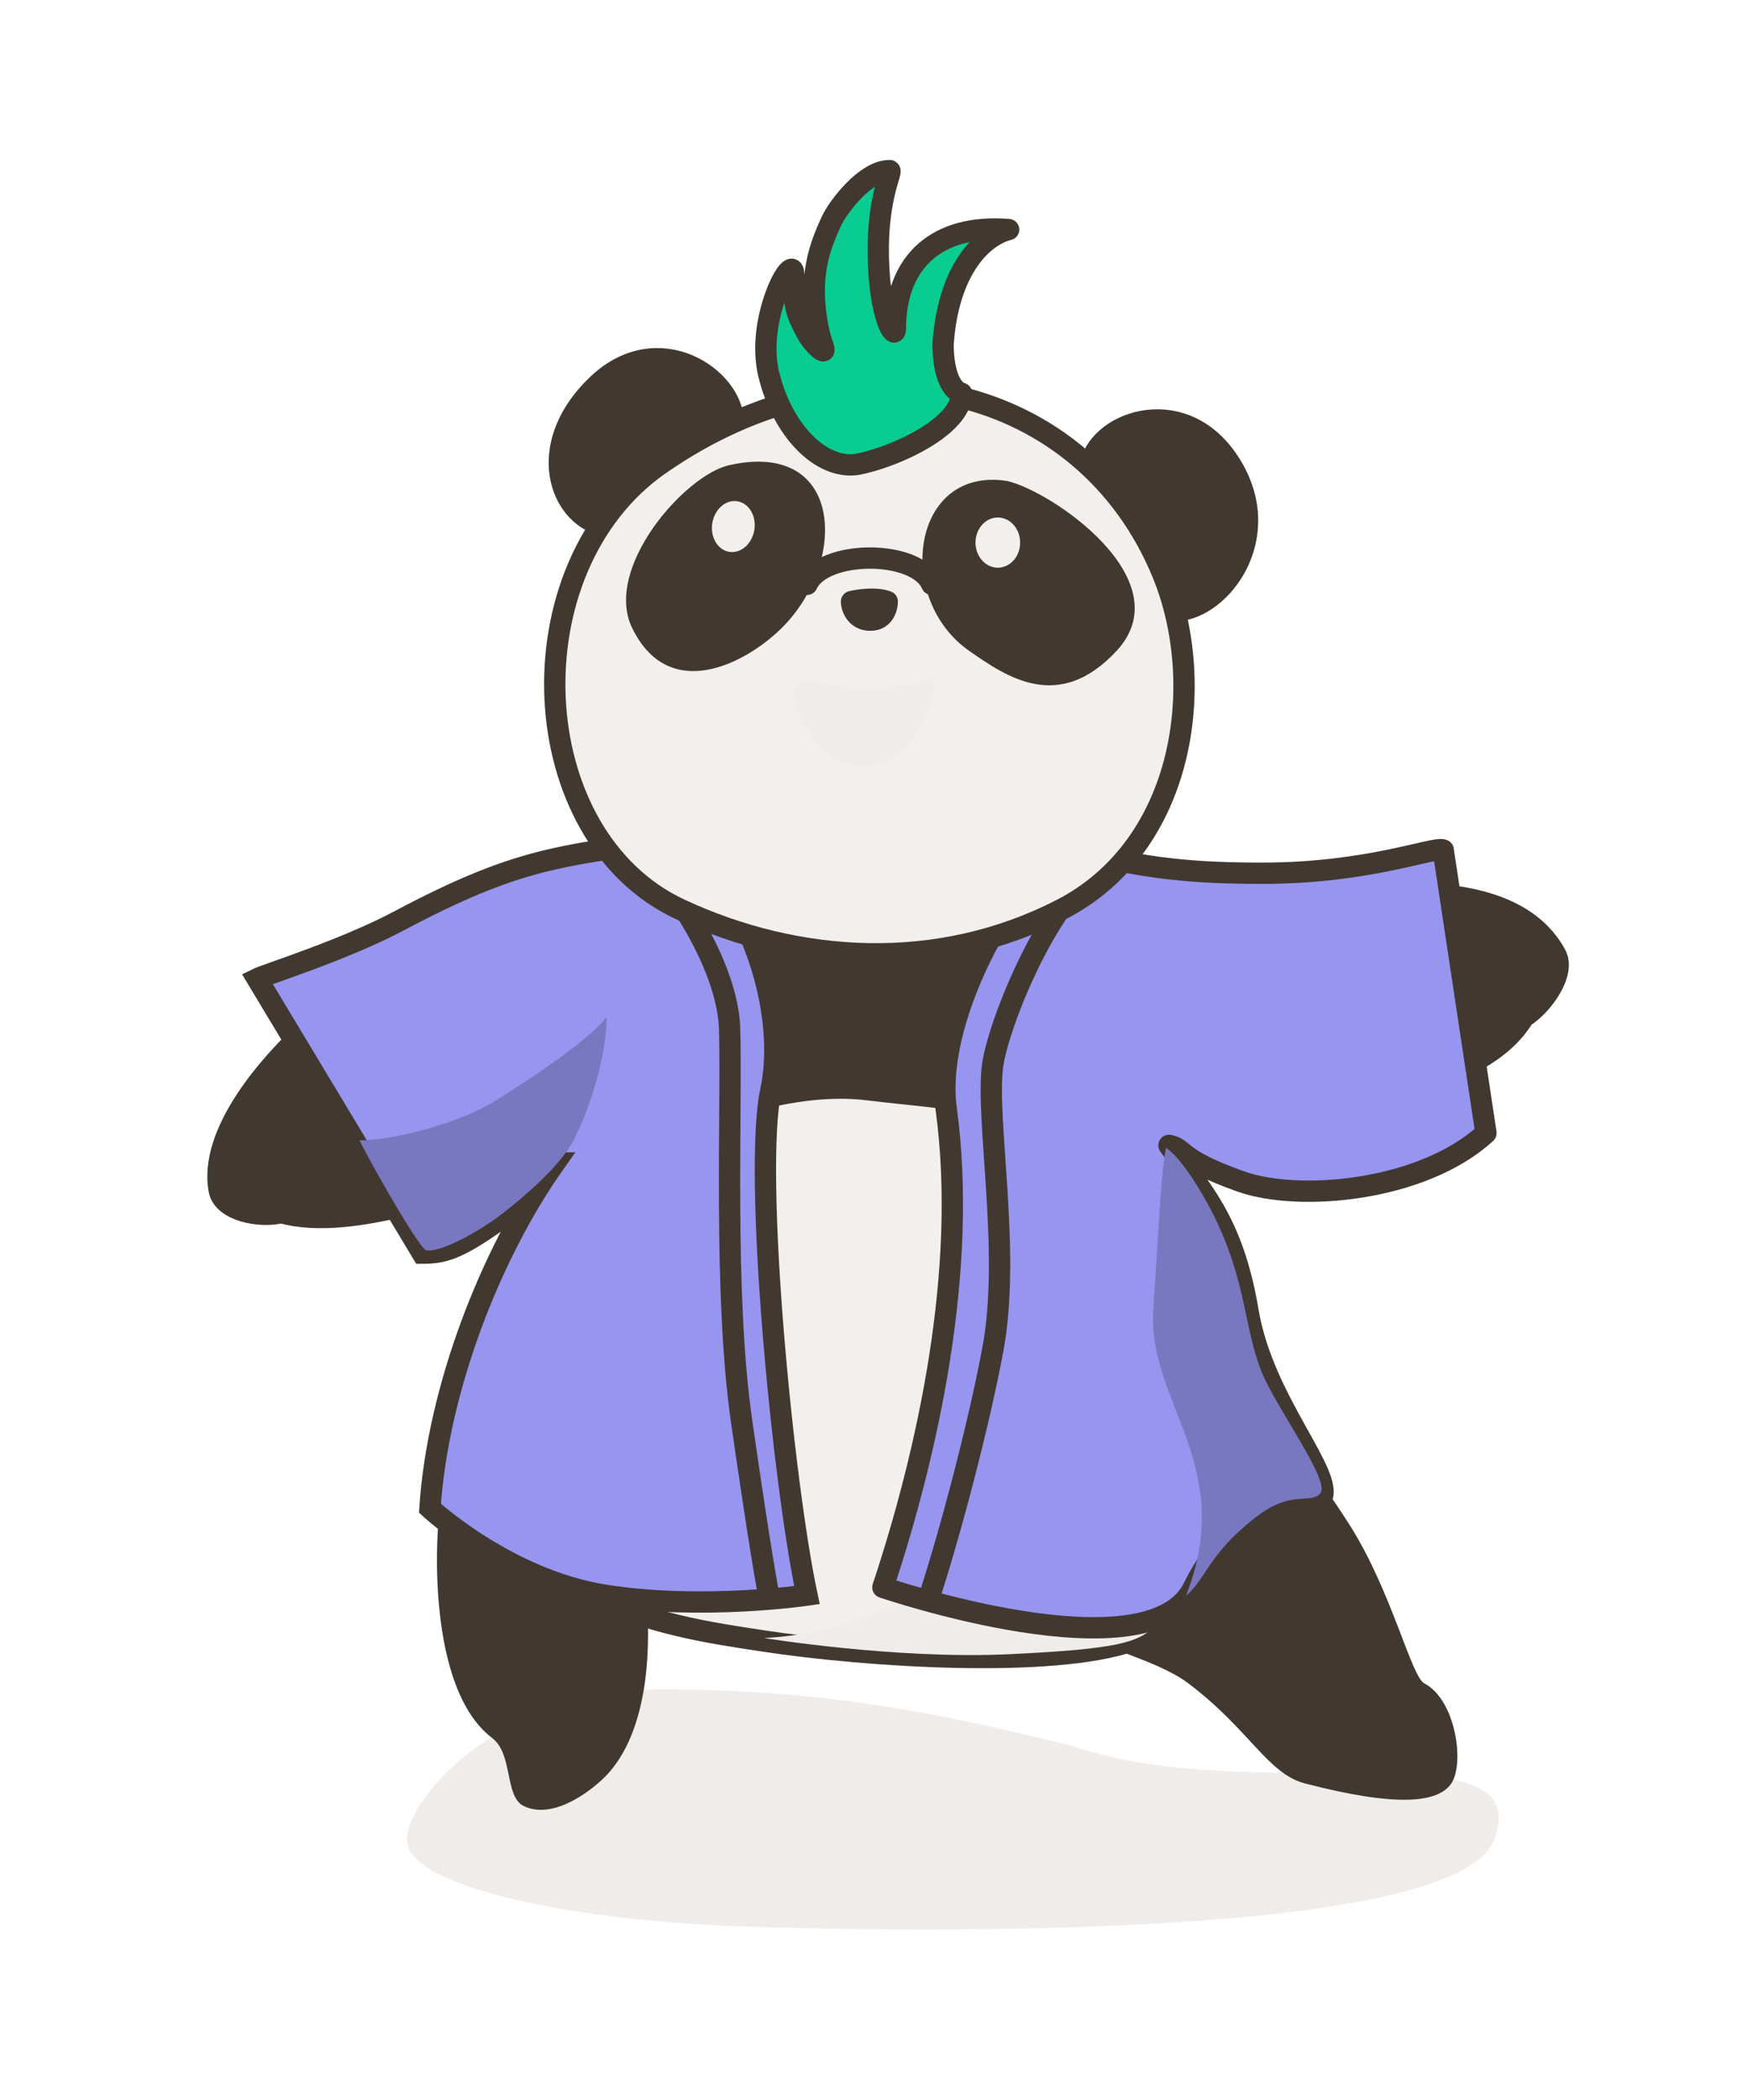 <svg width="164" height="197" viewBox="0 0 164 197" fill="none" xmlns="http://www.w3.org/2000/svg">
<path d="M140.161 172.618C136.463 182.029 85.049 181.274 69.122 180.693C53.196 180.113 38.19 176.892 38.19 172.618C38.19 168.344 47.595 158.477 61.689 158.477C78.029 158.477 88.76 160.89 100.611 163.786C117.694 169.687 144.432 161.751 140.161 172.618Z" fill="#EFECEA"/>
<path d="M53.103 111.972C53.558 103.963 61.233 81.459 62.204 80.223H100.883L105.585 85.372L106.799 110.255C102.552 109.626 91.606 103.048 81.012 103.048C67.058 103.048 57.805 109.626 53.103 111.972Z" fill="#413930"/>
<path d="M56.519 81.424C40.518 84.572 18.677 101.496 20.565 111.635C20.931 113.6 24.375 114.249 26.4 113.754C33.122 115.692 45.447 111.138 54.06 107.037C58.822 101.519 62.804 100.547 63.784 91.798C69.307 87.799 60.232 80.694 56.519 81.424Z" fill="#413930" stroke="#413930" stroke-width="2"/>
<path d="M100.798 152.871C97.677 149.992 96.554 144.735 100.799 138.971C105.044 133.208 109.312 128.301 114.664 131.066C120.015 133.832 123.254 137.734 126.643 143.082C130.576 149.29 132.398 157.269 133.632 157.914C136.599 159.463 137.424 165.461 136.161 167.307C134.898 169.153 130.989 169.519 122.451 167.307C118.929 166.395 117.284 162.297 111.497 157.914C108.471 155.622 102.462 154.405 100.798 152.871Z" fill="#413930"/>
<path d="M68.534 137.972C71.318 131.529 66.717 116.164 51.111 119.97C50.958 120.007 50.809 120.084 50.689 120.19C45.304 124.946 43.029 131.991 41.607 138.982C40.634 143.768 40.06 158.403 46.172 163.037C48.17 164.552 47.308 168.556 49.16 169.432C52.105 170.825 55.914 167.626 57.032 166.398C60.131 162.991 61.092 157.021 60.73 150.883C60.712 150.594 60.816 150.306 61.014 150.09C64.946 145.812 66.701 142.214 68.534 137.972Z" fill="#413930"/>
<path d="M81.48 102.23C69.907 100.789 55.2 109.837 55.2 109.837C55.2 109.837 54.145 113.693 50.713 119.574C47.282 125.455 46.403 126.597 46.403 133.168C46.403 150.342 61.86 152.45 71.629 153.938C81.397 155.426 98.674 156.517 106.174 153.938C109.939 152.644 110.612 149.36 112.422 146.349C114.873 140.714 114.254 130.419 113.174 122.079C112.528 117.092 110.711 112.095 106.662 109.113C98.879 103.381 88.973 103.163 81.48 102.23Z" fill="#F2EFED" stroke="#413930" stroke-width="2"/>
<path d="M108.925 110.818C113.231 114.229 115.298 125.716 115.729 129.499C116.526 136.489 116.484 145.466 108.414 152.551C106.697 154.058 105.111 154.689 94.599 155.181C84.088 155.672 71.69 153.664 71.69 153.664C88.806 152.698 98.113 140.287 98.113 128.153C98.113 116.019 97.147 110.146 94.619 104.327C97.024 104.327 103.401 106.441 108.925 110.818Z" fill="#EFECEA"/>
<path d="M107.411 88.461C123.266 83.543 141.144 80.661 145.966 89.558C146.9 91.282 144.749 94.3 142.946 95.424C139.158 101.811 126.624 103.184 117.732 106.491C110.822 105.913 108.608 102.151 106.365 97.148C103.15 89.982 103.781 89.587 107.411 88.461Z" fill="#413930" stroke="#413930" stroke-width="2"/>
<path d="M37.43 86.388C48.537 80.483 52.553 80.349 62.054 78.892C67.565 78.892 74.386 92.552 72.315 102.308C70.659 110.113 73.43 138.896 75.708 149.635C75.708 149.635 65.816 151.093 56.694 149.635C47.573 148.178 40.339 141.489 40.339 141.489C41.072 130.333 46.022 117.615 52.051 109.092C51.318 109.092 49.804 112.313 46.676 114.536C42.86 117.248 41.545 117.556 39.617 117.556L24.127 91.813C24.886 91.435 32.31 89.111 37.43 86.388Z" fill="#9795F0" stroke="#413930" stroke-width="2"/>
<path d="M118.415 81.918C112.144 81.918 107.298 81.509 100.782 79.739C97.469 78.839 87.428 94.108 88.774 104.015C90.835 119.191 87.022 136.285 82.834 148.906C82.834 148.906 107.857 157.442 111.989 148.906C116.12 140.37 123.91 140.7 123.91 140.7C125.449 138.569 118.515 131.543 117.093 123.007C115.67 114.472 112.587 111.526 109.675 107.444C111.262 107.746 110.299 108.658 116.412 110.831C121.946 112.798 133.504 111.724 139.414 106.292L135.403 79.739C134.644 79.361 128.433 81.919 118.415 81.918Z" fill="#9795F0" stroke="#413930" stroke-width="2" stroke-linejoin="round"/>
<path d="M59.687 79.528C63.216 83.021 68.27 90.606 68.452 96.495C68.68 103.855 67.846 121.407 69.591 133.422C70.228 137.814 71.298 145.149 72.095 149.516" stroke="#413930" stroke-width="2" stroke-linecap="round" stroke-linejoin="round"/>
<path d="M103.943 80.743C98.6 83.657 93.675 95.963 93.128 99.956C92.445 104.946 94.863 117.454 93.156 126.561C91.79 133.846 89.133 143.86 87.122 150.015" stroke="#413930" stroke-width="2" stroke-linecap="round" stroke-linejoin="round"/>
<path d="M108.203 122.869C108.675 115.874 108.918 109.981 109.395 107.687C110.359 108.261 111.975 110.418 113.48 113.247C116.949 119.764 116.665 124.466 118.356 128.668C119.709 132.029 124.845 138.939 123.879 140.073C122.913 141.208 121.235 139.632 117.719 142.401C113.354 145.839 113.188 148.065 111.276 149.694C116.079 137.424 107.618 131.547 108.203 122.869Z" fill="#7877C0"/>
<path d="M46.485 103.256C42.955 105.478 36.546 107.011 33.719 106.971C35.434 110.329 39.393 117.127 39.962 117.271C41.178 117.579 44.831 115.628 47.112 113.863C48.973 112.424 52.447 109.531 53.78 107.023C55.44 103.897 56.933 98.758 56.915 95.421C55.266 97.415 51.492 100.105 46.485 103.256Z" fill="#7877C0"/>
<path d="M56.115 36.026C50.404 41.391 52.206 47.762 56.115 49.159C57.613 47.982 60.919 45.328 62.158 44.131C63.397 42.933 67.102 40.611 68.8 39.6C68.8 35.492 61.826 30.662 56.115 36.026Z" fill="#413930" stroke="#413930" stroke-width="2"/>
<path d="M115.454 43.568C119.697 50.373 114.566 57.041 110.46 57.277C109.847 55.998 108.501 52.976 108.024 51.115C107.546 49.255 104.047 45.201 102.358 43.407C103.332 39.44 111.212 36.762 115.454 43.568Z" fill="#413930" stroke="#413930" stroke-width="2"/>
<path d="M99.612 85.299C111.193 79.322 113.314 64.064 109.06 53.757C101.821 36.213 80.651 30.526 61.909 43.559C47.916 53.289 49.056 78.424 63.802 85.299C74.849 90.449 88.031 91.276 99.612 85.299Z" fill="#F2EFED" stroke="#413930" stroke-width="2" stroke-linecap="square"/>
<path d="M59.312 58.916C56.579 53.312 64.236 44.577 68.4 43.641C79.228 41.206 79.537 52.786 73.337 58.916C69.919 62.295 62.763 65.994 59.312 58.916Z" fill="#413930"/>
<path d="M104.759 61.057C110.931 54.406 98.644 46.054 94.48 45.118C85.512 43.714 83.886 56.144 90.932 61.057C94.455 63.514 99.345 66.892 104.759 61.057Z" fill="#413930"/>
<path d="M83.243 56.43C82.218 56.031 80.583 56.264 79.894 56.43C79.894 57.143 80.458 58.294 81.85 58.166C82.964 58.064 83.243 56.966 83.243 56.43Z" fill="#413930" stroke="#413930" stroke-width="2" stroke-linecap="round" stroke-linejoin="round"/>
<ellipse cx="2.006" cy="2.394" rx="2.006" ry="2.394" transform="matrix(0.945 0.328 -0.277 0.961 67.568 46.436)" fill="#F2EFED"/>
<ellipse cx="93.617" cy="50.9" rx="2.093" ry="2.355" fill="#F2EFED"/>
<path d="M86.99 63.808C86.21 64.435 80.108 64.844 76.143 63.96C75.227 63.756 74.082 64.728 74.424 65.603C75.535 68.454 77.515 71.787 80.686 71.883C86.722 72.064 88.78 62.366 86.99 63.808Z" fill="#EFECEA"/>
<path d="M75.717 54.814C77.193 51.556 85.997 51.502 87.421 54.814" stroke="#413930" stroke-width="2" stroke-linecap="round"/>
<path d="M77.266 32.615C77.555 33.486 76.251 32.262 75.736 31.311C74.66 29.324 74.464 28.759 74.464 25.748C74.464 23.427 70.842 29.878 72.132 35.141C73.423 40.403 76.999 44.003 80.33 43.579C83.73 42.978 90.217 40.072 90.217 36.896C90.266 36.874 88.547 36.757 88.477 32.34C88.965 25.04 92.362 22.088 94.63 21.535C88.02 21.009 84.001 24.427 84.001 30.91C83.967 31.874 82.531 29.892 82.405 24.091C82.279 18.29 83.896 15.816 83.413 16.011C81.236 16.011 78.65 19.349 78.001 20.754C76.821 23.309 75.96 25.853 76.622 30.033C76.816 31.259 77.035 31.919 77.266 32.614L77.266 32.615Z" fill="#09CC91" stroke="#413930" stroke-width="2" stroke-linecap="round" stroke-linejoin="round"/>
</svg>
